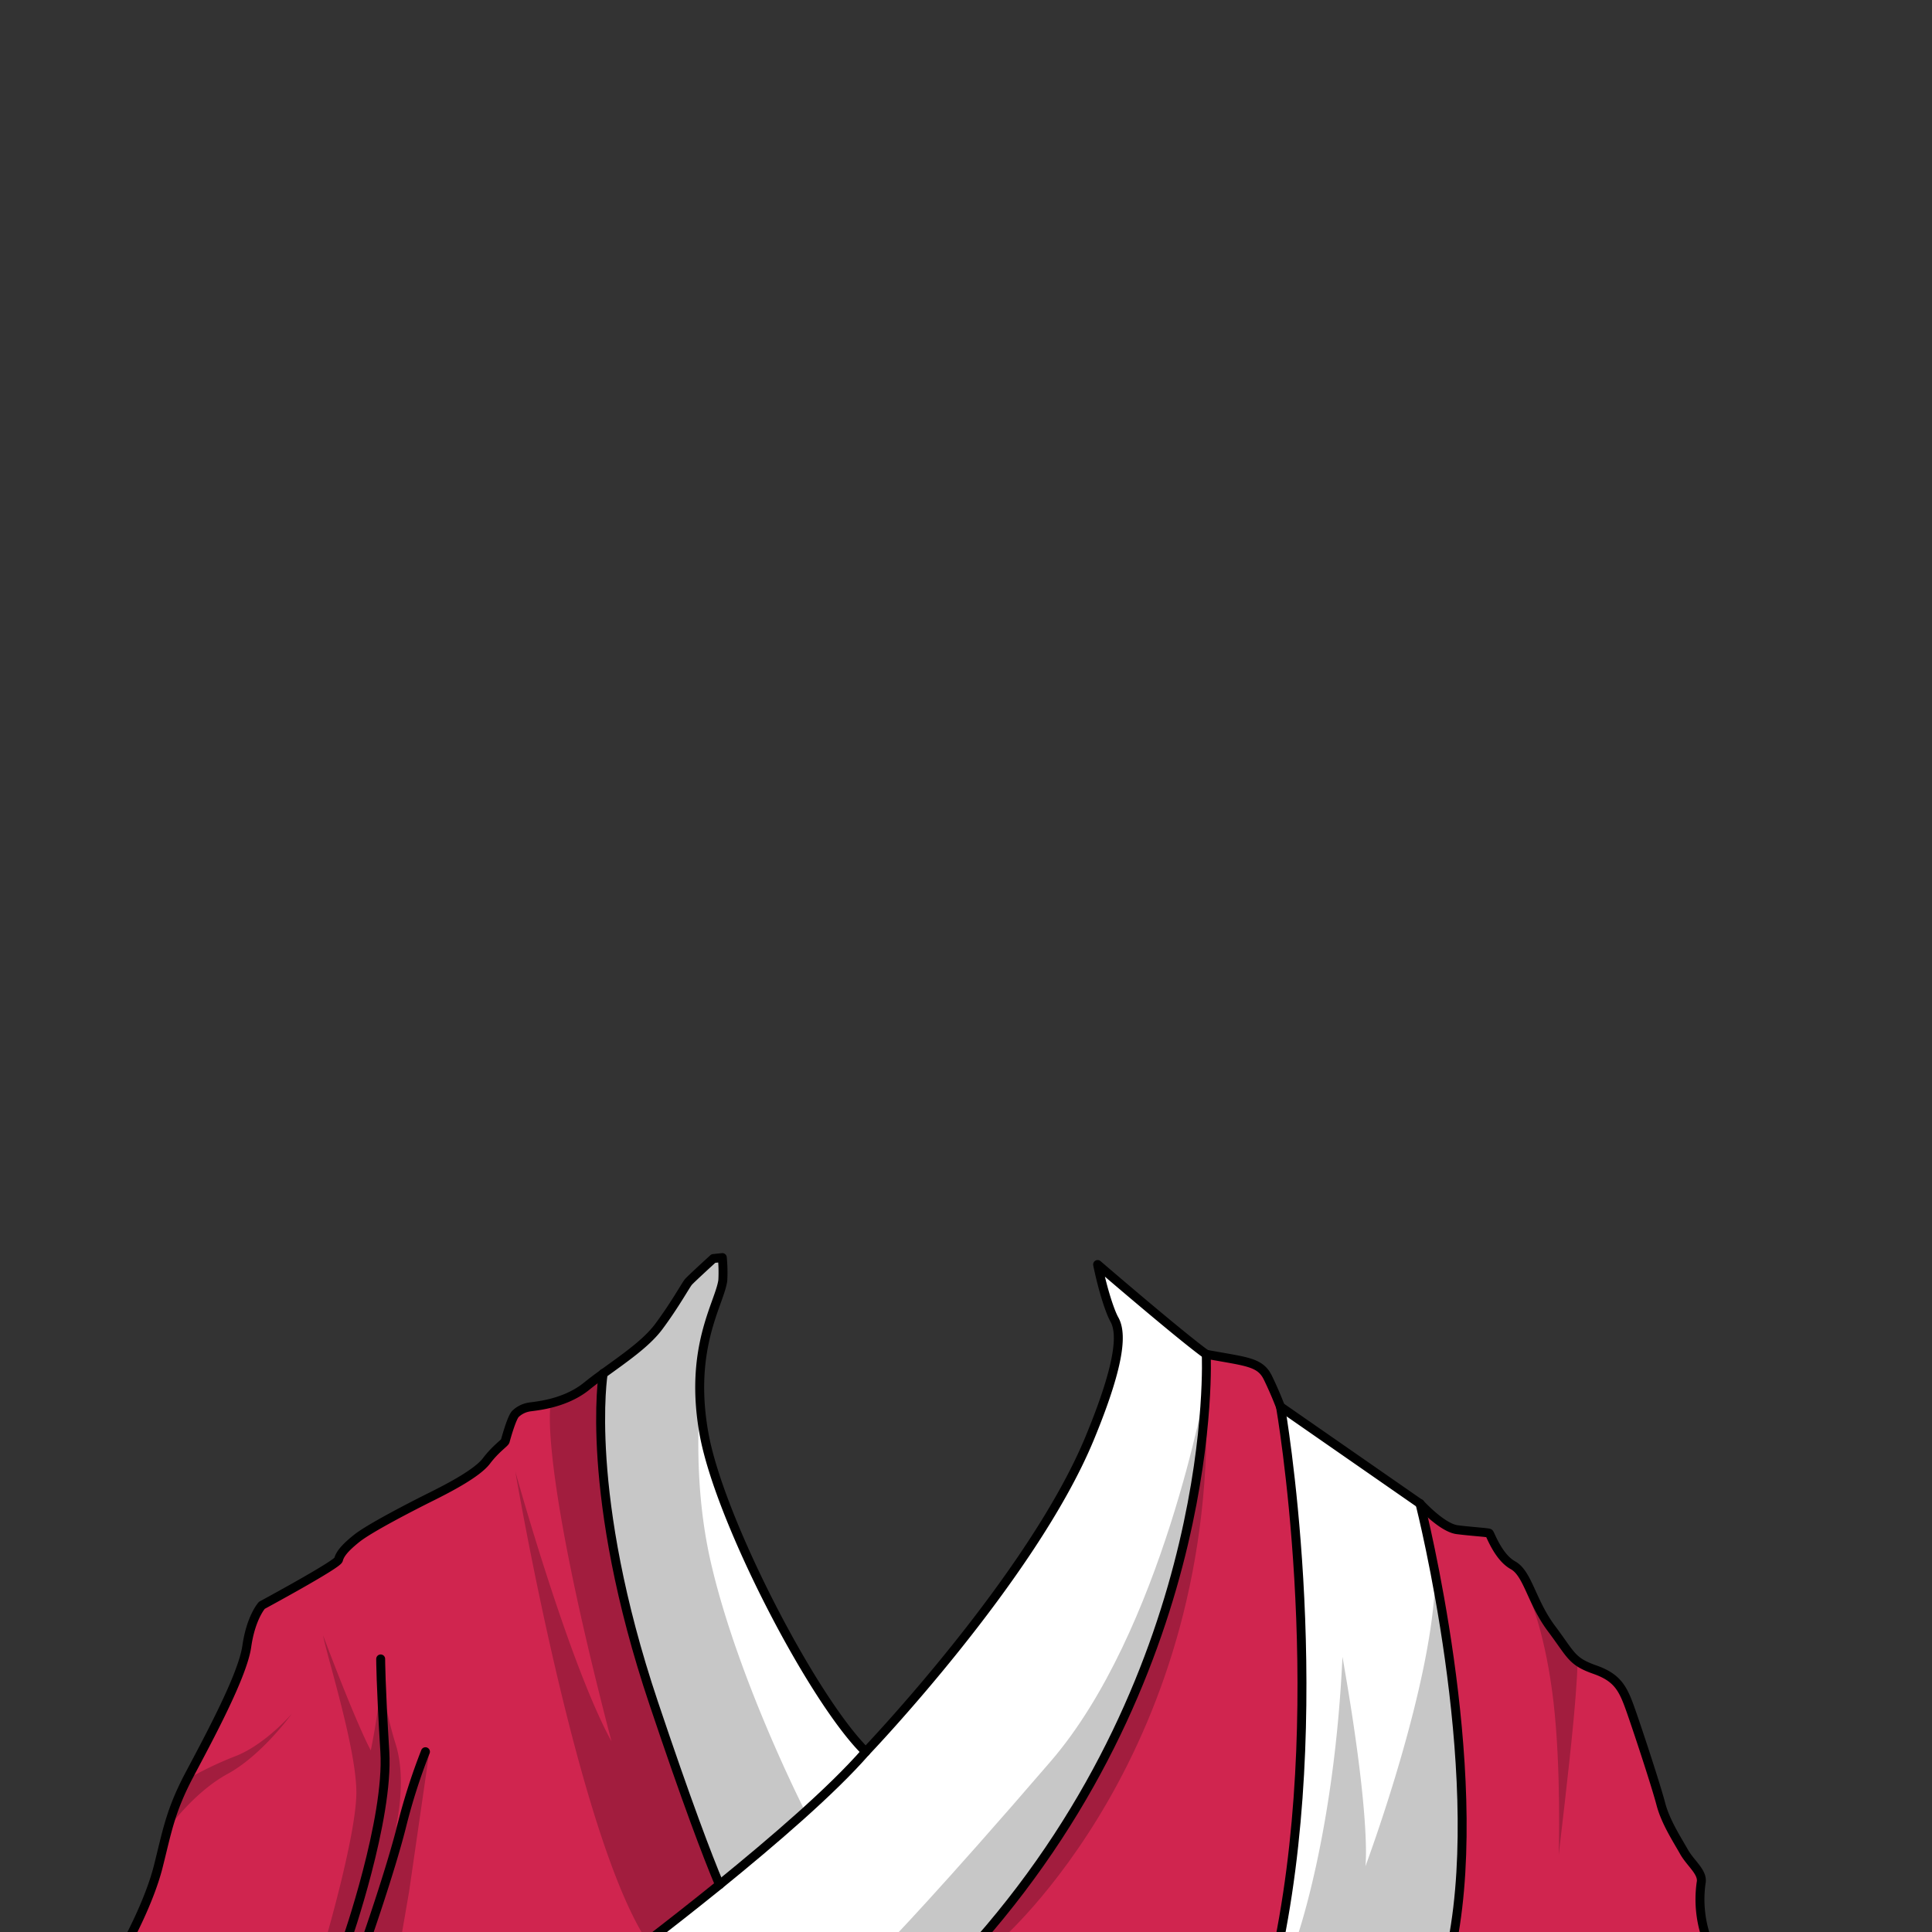 <svg xmlns="http://www.w3.org/2000/svg" viewBox="0 0 432 432">
  <rect x="0" y="0" width="432" height="432" fill="#333333" stroke="none"/>
  <defs>
    <style>.BUNTAI_TURTLE_OUTFIT_TURTLE_OUTFIT_14_cls-1{isolation:isolate;}.BUNTAI_TURTLE_OUTFIT_TURTLE_OUTFIT_14_cls-2{fill:#fff;}.BUNTAI_TURTLE_OUTFIT_TURTLE_OUTFIT_14_cls-3{fill:#d0254f;}.BUNTAI_TURTLE_OUTFIT_TURTLE_OUTFIT_14_cls-4{fill:none;stroke:#000;stroke-linecap:round;stroke-linejoin:round;stroke-width:2px;}.BUNTAI_TURTLE_OUTFIT_TURTLE_OUTFIT_14_cls-5{opacity:0.22;mix-blend-mode:multiply;}</style>
  </defs>
  <g class="BUNTAI_TURTLE_OUTFIT_TURTLE_OUTFIT_14_cls-1">
    <g id="outfit">
      <path class="BUNTAI_TURTLE_OUTFIT_TURTLE_OUTFIT_14_cls-2" d="M317.52,336.21c.32,1.27,14.77,58.7,7.29,97.93H286c11.27-56.76.29-119.62.29-119.62l31.19,21.67Z" />
      <path class="BUNTAI_TURTLE_OUTFIT_TURTLE_OUTFIT_14_cls-2" d="M269.72,302.81c-5.68-4.11-24.27-20.07-24.27-20.07h0c1.27,6.17,2.88,10.76,3.72,12.24,1.51,2.68,2,8.54-5.48,26.56-12.93,31.34-50.09,70.15-50.09,70.15-11.77-11.53-32.66-51.74-36.15-71.05s3.49-29.19,4.19-34.34a33.61,33.61,0,0,0-.11-5.11l-2,.21s-5,4.61-5.59,5.25-3,5.12-6.64,10c-2.82,3.77-7.83,7.15-12.39,10.48,0,0-4.44,26.92,11.29,73.75,7.45,22.19,12,34.15,14.71,40.58-5.77,4.67-11.37,9.05-16.14,12.72h74C273.11,372.26,269.72,302.81,269.72,302.81Z" />
      <path class="BUNTAI_TURTLE_OUTFIT_TURTLE_OUTFIT_14_cls-3" d="M381.86,434.14A26.52,26.52,0,0,1,380.37,421c.53-2.35-2.36-4.28-3.84-7s-4.11-6.64-5.16-10.66-4.89-15.72-6.64-20.7-2.88-7.52-8.13-9.35-5.24-3.24-9.69-9.18-5.28-12.32-8.6-14.15-5.07-7-5.33-7.17-3.76-.35-7.16-.79-8-5.52-8.3-5.83c.32,1.27,14.77,58.7,7.29,97.93Z" />
      <path class="BUNTAI_TURTLE_OUTFIT_TURTLE_OUTFIT_14_cls-3" d="M283.52,308.05c-1.74-3.58-4.8-3.58-13.8-5.24,0,0,3.39,69.45-51,131.33H286c11.27-56.76.29-119.62.29-119.62S285.27,311.64,283.52,308.05Z" />
      <path class="BUNTAI_TURTLE_OUTFIT_TURTLE_OUTFIT_14_cls-3" d="M134.88,307.09c-1.29.93-2.53,1.86-3.69,2.8-5.24,4.25-12.23,4.48-13.1,4.72a5.72,5.72,0,0,0-2.86,1.51c-.87.93-2.15,5.65-2.27,6.06s-2.15,1.69-4.19,4.43-8.16,5.94-12.35,8-13.75,7-16.66,9.32-3.79,3.67-4.08,4.77-17.13,10.2-17.13,10.2-2.44,2.68-3.38,9.2-8.5,20.51-12.81,28.66-5,12.82-7,20.62-6.87,16.72-6.87,16.72H144.74c4.77-3.67,10.37-8.05,16.14-12.72-2.72-6.43-7.26-18.39-14.71-40.58C130.44,334,134.88,307.09,134.88,307.09Z" />
      <path class="BUNTAI_TURTLE_OUTFIT_TURTLE_OUTFIT_14_cls-4" d="M317.52,336.21c.29.31,5,5.41,8.3,5.83s6.9.62,7.16.79,2,5.33,5.33,7.17,4.14,8.21,8.6,14.15,4.45,7.34,9.69,9.18,6.38,4.36,8.13,9.35,5.59,16.68,6.64,20.7,3.67,8,5.16,10.66,4.37,4.64,3.84,7a26.52,26.52,0,0,0,1.49,13.11H28.5s4.89-8.91,6.87-16.72,2.68-12.46,7-20.62,11.88-22.13,12.81-28.66,3.38-9.2,3.38-9.2,16.84-9.09,17.13-10.2,1.16-2.44,4.08-4.77,12.46-7.23,16.66-9.32,10.31-5.3,12.35-8,4.07-4,4.19-4.43,1.4-5.13,2.27-6.06a5.72,5.72,0,0,1,2.86-1.51c.87-.24,7.86-.47,13.1-4.72,1.16-.94,2.4-1.87,3.69-2.8,4.56-3.33,9.57-6.71,12.39-10.48,3.61-4.84,6.06-9.32,6.64-10s5.59-5.25,5.59-5.25l2-.21a33.61,33.61,0,0,1,.11,5.11c-.7,5.15-7.69,15-4.19,34.34s24.38,59.52,36.15,71.05c0,0,37.16-38.81,50.09-70.15,7.43-18,7-23.88,5.48-26.56-.84-1.48-2.45-6.07-3.72-12.24h0s18.59,16,24.27,20.07c9,1.66,12.06,1.66,13.8,5.24s2.8,6.47,2.8,6.47l31.19,21.67" />
      <path class="BUNTAI_TURTLE_OUTFIT_TURTLE_OUTFIT_14_cls-4" d="M269.72,302.81s3.39,69.45-51,131.33" />
      <path class="BUNTAI_TURTLE_OUTFIT_TURTLE_OUTFIT_14_cls-4" d="M193.59,391.69C186,400.4,173,411.57,160.88,421.42c-5.77,4.67-11.37,9.05-16.14,12.72" />
      <path class="BUNTAI_TURTLE_OUTFIT_TURTLE_OUTFIT_14_cls-4" d="M134.88,307.09s-4.44,26.92,11.29,73.75c7.45,22.19,12,34.15,14.71,40.58" />
      <path class="BUNTAI_TURTLE_OUTFIT_TURTLE_OUTFIT_14_cls-4" d="M286.32,314.52s11,62.86-.29,119.62" />
      <path class="BUNTAI_TURTLE_OUTFIT_TURTLE_OUTFIT_14_cls-4" d="M317.51,336.19v0c.32,1.27,14.77,58.7,7.29,97.93" />
      <path class="BUNTAI_TURTLE_OUTFIT_TURTLE_OUTFIT_14_cls-4" d="M77.43,434.14s9.55-27.29,8.62-42.45-.93-20.75-.93-20.75" />
      <path class="BUNTAI_TURTLE_OUTFIT_TURTLE_OUTFIT_14_cls-4" d="M81.77,434.14s5.42-15.46,8-25.63a133.79,133.79,0,0,1,5.36-16.82" />
      <g class="BUNTAI_TURTLE_OUTFIT_TURTLE_OUTFIT_14_cls-5">
        <path d="M161.52,281.76s-1.73,10.53-3.05,15.36c0,0-5.55,26.17.51,52.38s21.09,55.6,21.09,55.6-23.94,21.76-35.33,29c-15.7-23.7-29.51-105.06-29.51-105.06s11.89,42.85,21.5,60.33c-16.25-62.22-13.63-75.15-13.63-75.15s8.21-5,14.5-9.17,12.14-10.07,13.8-14.6a11.8,11.8,0,0,1,5.06-6.27c.42-.38,3.75-3,3.75-3Z" />
        <path d="M85.17,373.66a81.43,81.43,0,0,0,3.28,16.27c2.66,8.36,0,18.88,0,18.88L96,391.69,91.47,423l-1.93,11.18H72.68s6.82-23.24,7-33-6.64-31-7.43-35.48c7.87,20.88,10.66,25.69,10.66,25.69S85.25,380.2,85.17,373.66Z" />
        <path d="M37.48,409s5.75-8.18,13.44-12.37S65.25,383.2,65.25,383.2,59.4,390,52.76,392.64a79.68,79.68,0,0,0-10.95,5.23S37.66,405.06,37.48,409Z" />
        <path d="M269.66,309.9s-9.8,55-34.67,83.88-36.05,40.36-36.05,40.36h24.47S272.93,391.69,269.66,309.9Z" />
        <path d="M289.7,434.14s8.62-23.59,10.48-63.66c6.53,37,5.13,46.83,5.13,46.83s15.61-41.71,15.61-65.71a304.87,304.87,0,0,1,6,63.06,150.87,150.87,0,0,1-1.84,19.48Z" />
        <path d="M342.13,357.67s3.49,7.8,5.24,22.94,1.16,34.14,1.16,34.14,2.33-19.55,3.27-29.58.93-13.15.93-13.15-7.92-11-8.86-12.38-1.74-2.45-1.74-2.45Z" />
      </g>
    </g>
  </g>
</svg>